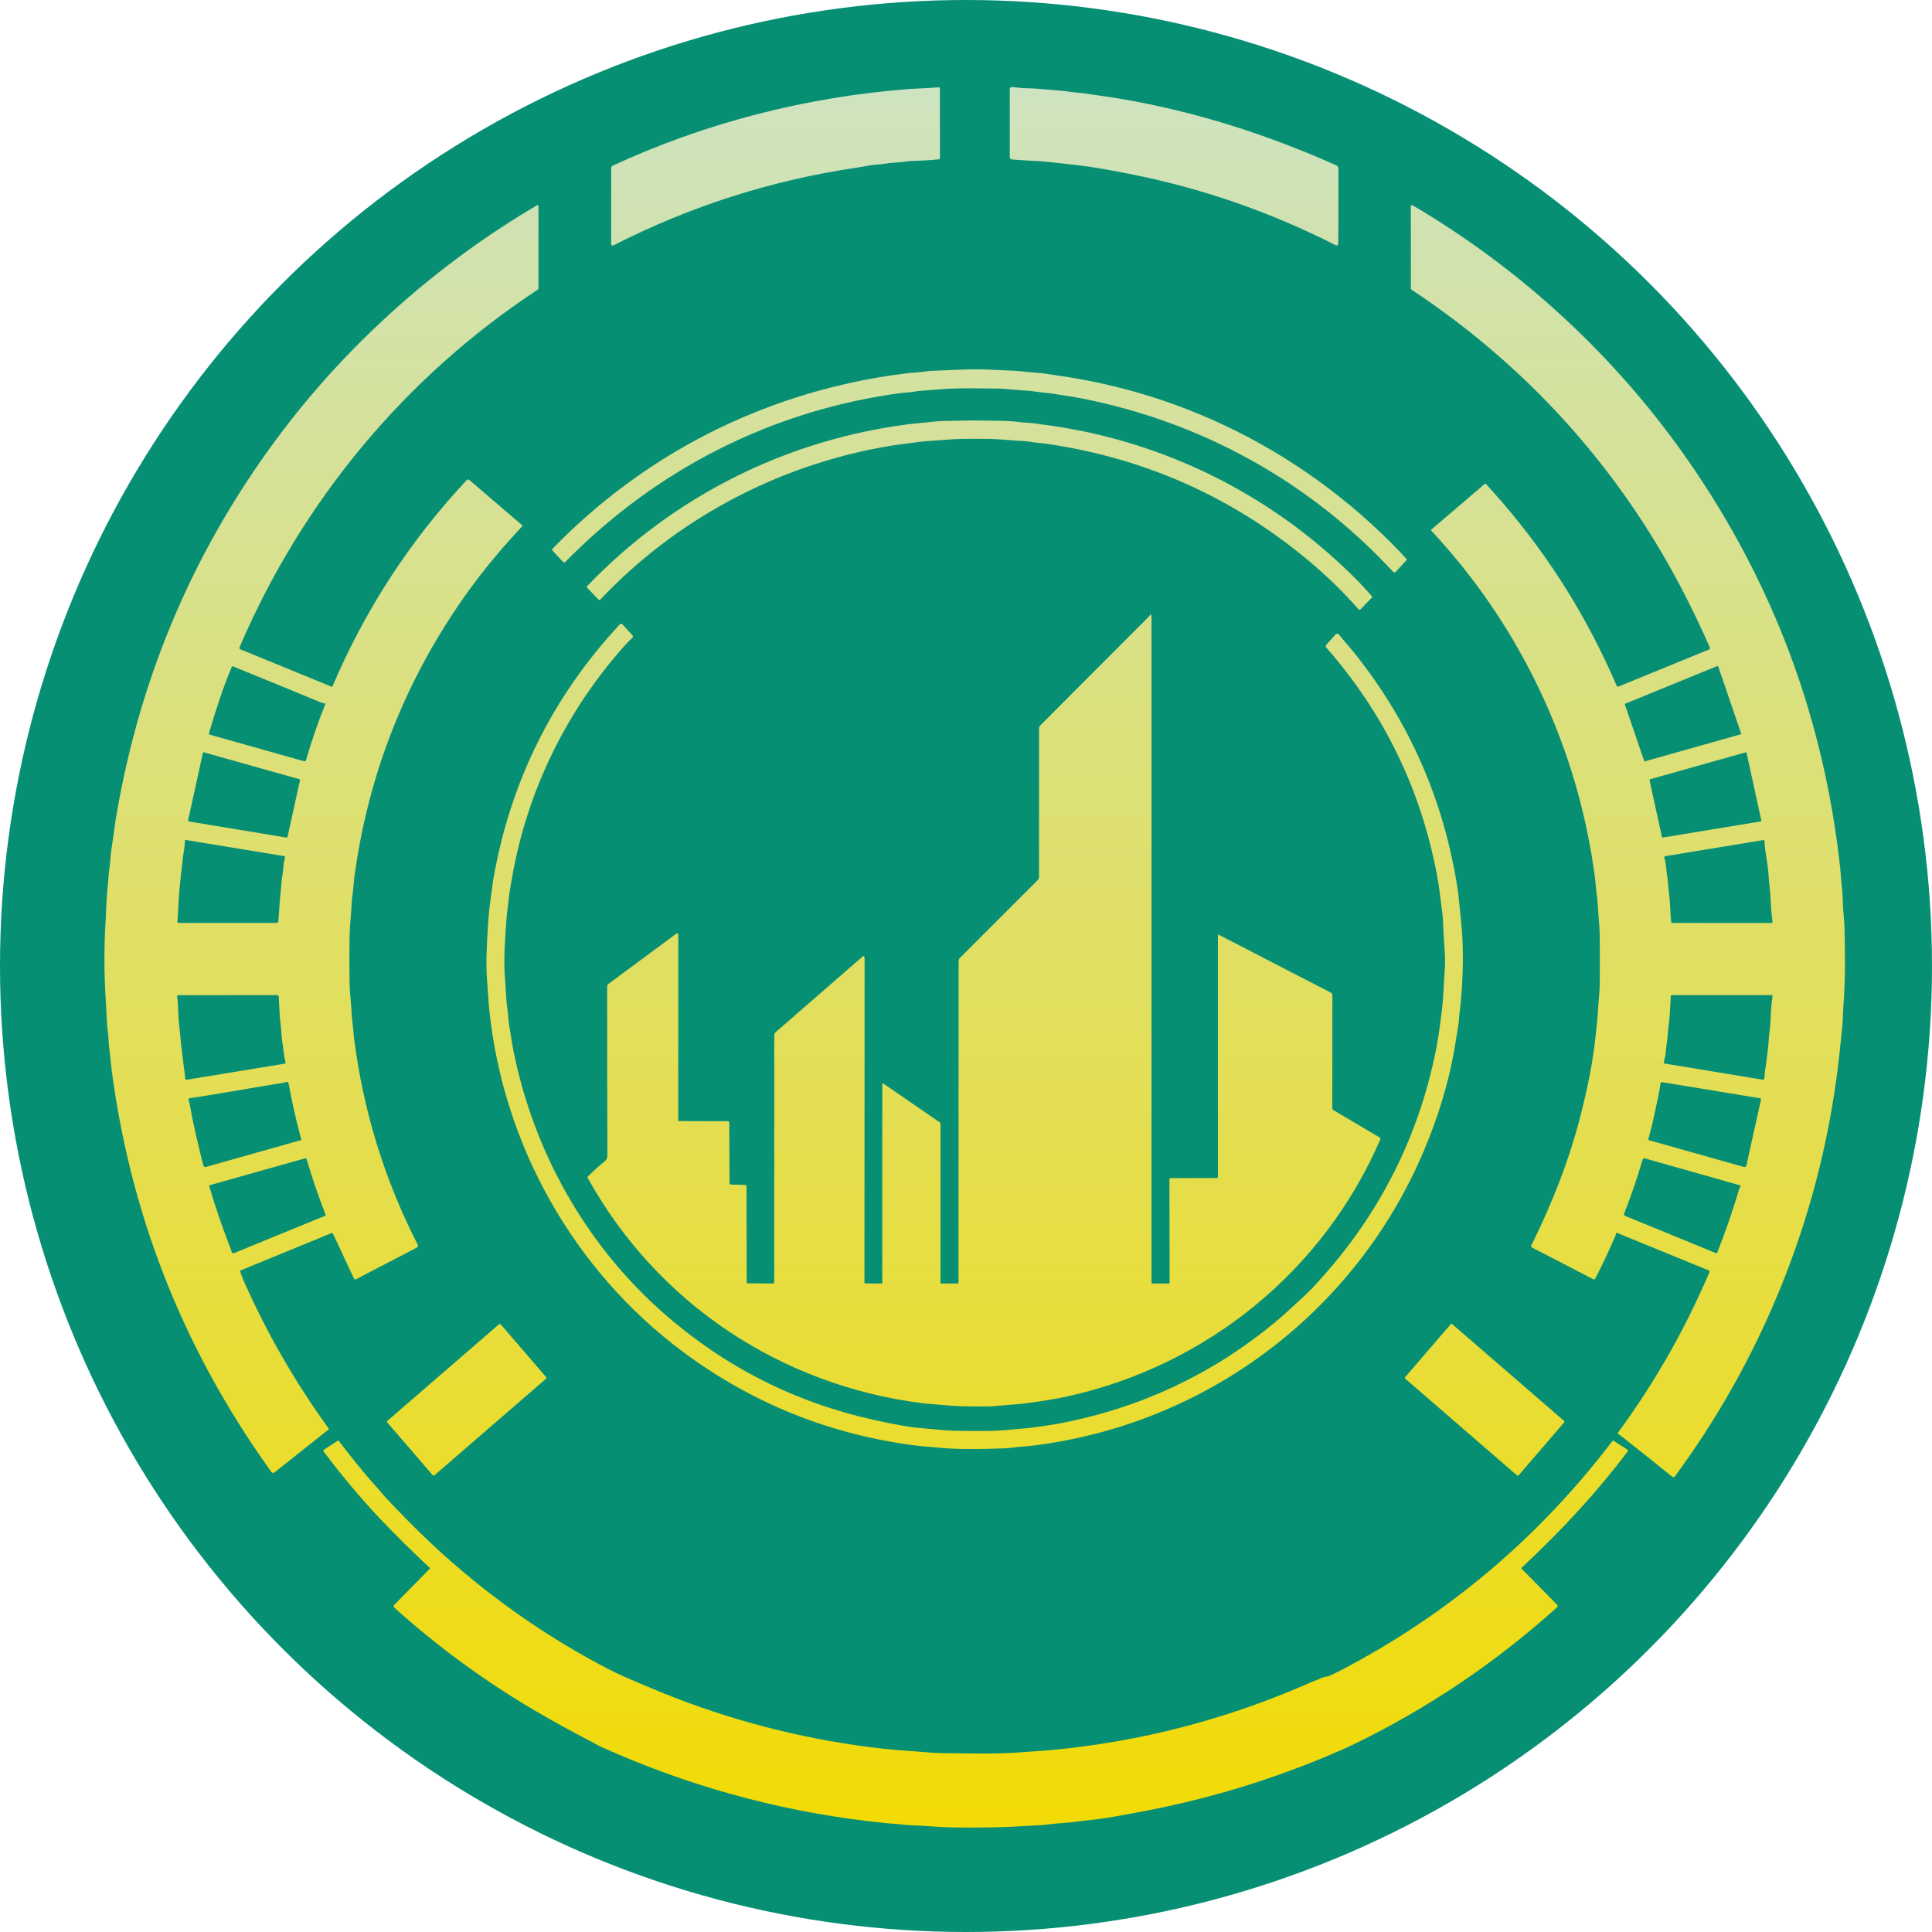 <svg width="100" height="100" viewBox="0 0 100 100" fill="none" xmlns="http://www.w3.org/2000/svg">
<g id="avatar" clip-path="url(#clip0_6814_79747)">
<circle id="Ellipse 2" cx="50" cy="50" r="50" fill="#078F73"/>
<path id="logo" fill-rule="evenodd" clip-rule="evenodd" d="M58.028 5.119C61.896 5.779 65.569 6.955 69.151 8.551C69.235 8.588 69.277 8.655 69.277 8.75C69.278 10.048 69.276 11.338 69.269 12.621C69.269 12.636 69.266 12.65 69.258 12.663C69.251 12.676 69.241 12.686 69.228 12.694C69.216 12.702 69.202 12.706 69.187 12.706C69.173 12.707 69.158 12.704 69.145 12.697C65.745 10.965 62.181 9.732 58.451 8.998C57.245 8.76 56.345 8.61 55.751 8.546C55.244 8.492 54.736 8.436 54.229 8.379C53.933 8.346 53.616 8.33 53.294 8.314C52.985 8.298 52.672 8.282 52.367 8.251C52.34 8.248 52.314 8.235 52.295 8.214C52.276 8.194 52.266 8.167 52.266 8.139L52.264 4.625C52.264 4.608 52.268 4.591 52.275 4.575C52.281 4.56 52.291 4.546 52.304 4.535C52.316 4.524 52.331 4.515 52.347 4.51C52.363 4.505 52.38 4.503 52.397 4.505C52.434 4.509 52.471 4.513 52.507 4.518C52.723 4.542 52.931 4.565 53.156 4.568C53.533 4.572 53.902 4.607 54.273 4.641C54.467 4.659 54.661 4.677 54.858 4.691C55.005 4.701 55.147 4.72 55.291 4.74C55.43 4.758 55.57 4.777 55.719 4.789C55.833 4.797 55.968 4.812 56.125 4.834C56.898 4.939 57.532 5.035 58.028 5.119ZM31.716 8.575C36.544 6.339 41.79 5.004 47.091 4.605C47.26 4.593 47.457 4.584 47.665 4.574C47.965 4.56 48.287 4.545 48.578 4.517C48.587 4.516 48.596 4.517 48.605 4.52C48.613 4.523 48.621 4.527 48.628 4.533C48.635 4.539 48.64 4.547 48.644 4.555C48.647 4.563 48.649 4.572 48.649 4.582L48.652 8.173C48.652 8.191 48.645 8.209 48.633 8.222C48.621 8.236 48.604 8.244 48.586 8.246C48.166 8.292 47.743 8.318 47.315 8.325C47.144 8.328 46.98 8.349 46.817 8.37C46.683 8.386 46.55 8.403 46.413 8.41C46.175 8.423 45.938 8.448 45.703 8.486C45.594 8.504 45.488 8.512 45.382 8.52C45.26 8.529 45.14 8.538 45.019 8.562C44.792 8.605 44.565 8.644 44.337 8.678C39.924 9.331 35.727 10.673 31.746 12.704C31.735 12.71 31.722 12.713 31.709 12.712C31.695 12.712 31.683 12.708 31.671 12.701C31.66 12.694 31.651 12.684 31.645 12.673C31.638 12.661 31.635 12.648 31.635 12.635L31.634 8.701C31.634 8.675 31.642 8.649 31.656 8.626C31.671 8.604 31.691 8.586 31.716 8.575ZM17.164 35.544L12.438 33.606C12.428 33.602 12.42 33.596 12.413 33.589C12.406 33.582 12.4 33.574 12.396 33.564C12.392 33.555 12.39 33.544 12.391 33.534C12.391 33.524 12.393 33.514 12.397 33.505C15.635 25.942 20.958 19.511 27.841 14.988C27.85 14.982 27.858 14.974 27.863 14.964C27.868 14.955 27.87 14.944 27.87 14.933L27.87 10.659C27.87 10.652 27.868 10.644 27.864 10.637C27.86 10.63 27.854 10.624 27.847 10.621C27.841 10.617 27.833 10.615 27.825 10.615C27.817 10.615 27.81 10.617 27.803 10.621C22.677 13.629 18.102 17.716 14.614 22.322C10.146 28.221 7.285 34.837 6.03 42.169C5.993 42.385 5.946 42.703 5.89 43.122C5.871 43.265 5.849 43.408 5.827 43.551C5.779 43.861 5.731 44.173 5.713 44.484C5.704 44.634 5.685 44.785 5.665 44.937C5.645 45.086 5.626 45.236 5.616 45.386C5.604 45.591 5.585 45.792 5.566 45.991C5.542 46.242 5.518 46.491 5.508 46.745C5.492 47.183 5.479 47.471 5.47 47.611C5.38 49.026 5.384 50.441 5.481 51.856C5.489 51.97 5.495 52.109 5.502 52.263C5.519 52.639 5.54 53.102 5.595 53.511C5.608 53.607 5.614 53.721 5.621 53.842C5.629 53.979 5.637 54.125 5.655 54.259C5.683 54.466 5.705 54.685 5.726 54.897C5.745 55.082 5.763 55.26 5.784 55.418C6.704 62.391 9.105 68.802 12.986 74.651C13.316 75.15 13.669 75.662 14.043 76.19C14.052 76.202 14.063 76.213 14.077 76.221C14.09 76.229 14.105 76.234 14.12 76.237C14.135 76.239 14.151 76.238 14.166 76.234C14.181 76.23 14.195 76.223 14.207 76.213L16.995 74.001C17.021 73.981 17.024 73.957 17.005 73.931C15.268 71.533 13.801 68.981 12.604 66.275C12.537 66.122 12.479 65.966 12.432 65.805C12.429 65.796 12.43 65.785 12.435 65.776C12.439 65.767 12.447 65.759 12.456 65.756L17.191 63.812C17.196 63.81 17.202 63.81 17.207 63.812C17.212 63.814 17.216 63.818 17.219 63.823L18.327 66.193C18.328 66.194 18.328 66.195 18.329 66.197C18.33 66.198 18.331 66.2 18.332 66.202C18.335 66.206 18.338 66.21 18.342 66.213C18.348 66.219 18.355 66.223 18.363 66.225C18.371 66.228 18.38 66.229 18.388 66.228C18.396 66.228 18.404 66.225 18.412 66.222L21.565 64.58C21.636 64.543 21.653 64.489 21.617 64.418C19.893 61.041 18.794 57.468 18.32 53.699C18.307 53.599 18.3 53.499 18.293 53.399C18.285 53.286 18.277 53.174 18.261 53.064C18.225 52.805 18.201 52.545 18.19 52.284C18.182 52.086 18.163 51.89 18.145 51.694C18.123 51.457 18.101 51.221 18.097 50.984C18.081 50.105 18.081 49.226 18.098 48.347C18.104 48.074 18.127 47.784 18.152 47.49L18.152 47.489C18.171 47.258 18.19 47.024 18.2 46.795C18.207 46.629 18.229 46.462 18.25 46.295C18.264 46.18 18.279 46.064 18.289 45.948C18.317 45.63 18.339 45.418 18.354 45.311C19.014 40.493 20.664 36.045 23.305 31.966C24.257 30.495 25.323 29.111 26.502 27.816C26.676 27.625 26.85 27.433 27.025 27.241C27.044 27.22 27.043 27.2 27.022 27.181L24.3 24.85C24.246 24.804 24.196 24.807 24.148 24.859C21.21 28.004 18.897 31.56 17.209 35.526C17.205 35.534 17.199 35.541 17.19 35.544C17.182 35.548 17.172 35.548 17.164 35.544ZM10.814 37.961C11.151 36.805 11.53 35.625 11.998 34.514C12.002 34.503 12.011 34.495 12.021 34.49C12.032 34.486 12.044 34.486 12.054 34.49C13.574 35.107 15.085 35.726 16.588 36.348C16.664 36.379 16.742 36.401 16.821 36.414C16.824 36.414 16.827 36.415 16.83 36.417C16.832 36.419 16.835 36.422 16.836 36.425C16.837 36.426 16.838 36.428 16.839 36.43L16.839 36.431C16.839 36.432 16.839 36.433 16.839 36.434C16.839 36.437 16.839 36.441 16.838 36.444C16.458 37.392 16.126 38.356 15.842 39.336C15.825 39.395 15.787 39.416 15.728 39.399L10.848 38.022C10.835 38.019 10.825 38.01 10.819 37.998C10.812 37.987 10.81 37.974 10.814 37.961ZM14.863 43.345C14.852 43.352 14.839 43.355 14.827 43.353L9.776 42.518C9.769 42.517 9.763 42.514 9.757 42.511C9.751 42.507 9.746 42.502 9.743 42.497C9.739 42.491 9.736 42.485 9.735 42.478C9.734 42.471 9.734 42.465 9.736 42.458L10.5 38.979C10.502 38.973 10.504 38.967 10.508 38.961C10.512 38.956 10.517 38.951 10.523 38.948C10.529 38.944 10.535 38.942 10.542 38.941C10.549 38.94 10.556 38.941 10.562 38.943L15.493 40.33C15.505 40.333 15.515 40.341 15.521 40.352C15.528 40.363 15.53 40.376 15.527 40.388L14.883 43.315C14.88 43.327 14.873 43.338 14.863 43.345ZM14.755 44.364C14.706 44.561 14.68 44.701 14.677 44.782C14.672 44.953 14.645 45.124 14.619 45.291C14.598 45.424 14.578 45.555 14.57 45.68C14.556 45.892 14.537 46.103 14.512 46.314C14.481 46.577 14.466 46.834 14.45 47.091C14.439 47.28 14.428 47.47 14.411 47.661C14.404 47.734 14.364 47.771 14.29 47.771H9.235C9.228 47.771 9.22 47.769 9.213 47.766C9.206 47.763 9.2 47.759 9.195 47.753C9.19 47.747 9.186 47.741 9.183 47.733C9.181 47.726 9.18 47.718 9.181 47.711C9.207 47.44 9.22 47.167 9.233 46.894C9.247 46.595 9.261 46.297 9.292 46.004C9.307 45.871 9.319 45.74 9.332 45.61C9.357 45.348 9.382 45.086 9.423 44.798C9.436 44.705 9.445 44.613 9.454 44.521C9.466 44.392 9.479 44.263 9.503 44.132C9.542 43.926 9.565 43.718 9.572 43.507C9.573 43.482 9.586 43.471 9.611 43.475L14.723 44.315C14.728 44.316 14.733 44.318 14.738 44.321C14.742 44.324 14.746 44.327 14.749 44.332C14.752 44.337 14.754 44.342 14.755 44.347C14.756 44.353 14.756 44.358 14.755 44.364ZM9.226 52.35C9.215 52.088 9.205 51.827 9.168 51.566C9.167 51.559 9.168 51.552 9.17 51.545C9.172 51.539 9.175 51.532 9.18 51.527C9.184 51.522 9.19 51.518 9.196 51.515C9.202 51.512 9.209 51.511 9.216 51.51L14.329 51.506C14.393 51.506 14.426 51.538 14.43 51.602C14.437 51.725 14.442 51.846 14.448 51.966C14.463 52.306 14.478 52.64 14.525 53.005C14.543 53.147 14.553 53.284 14.562 53.423C14.575 53.614 14.589 53.807 14.625 54.018C14.643 54.119 14.655 54.227 14.668 54.337C14.692 54.541 14.717 54.755 14.776 54.961C14.793 55.017 14.772 55.05 14.714 55.06L9.668 55.888C9.658 55.89 9.647 55.89 9.637 55.887C9.627 55.884 9.618 55.88 9.61 55.873C9.601 55.866 9.595 55.858 9.59 55.849C9.585 55.839 9.582 55.829 9.582 55.818C9.572 55.603 9.542 55.396 9.512 55.187C9.489 55.022 9.465 54.856 9.451 54.687C9.441 54.571 9.424 54.454 9.408 54.339C9.391 54.225 9.375 54.112 9.367 54.005C9.34 53.681 9.308 53.358 9.271 53.036C9.244 52.808 9.235 52.579 9.226 52.35ZM14.94 56.088C15.104 56.992 15.309 57.908 15.555 58.836C15.567 58.884 15.581 58.926 15.596 58.962C15.607 58.989 15.598 59.007 15.569 59.015L10.675 60.397C10.594 60.42 10.543 60.39 10.521 60.309C10.314 59.503 10.121 58.673 9.942 57.818C9.927 57.746 9.913 57.66 9.897 57.566C9.863 57.369 9.824 57.138 9.765 56.941C9.748 56.882 9.77 56.847 9.831 56.839C10.174 56.791 10.53 56.736 10.9 56.675C11.994 56.494 13.089 56.31 14.182 56.122C14.231 56.114 14.284 56.106 14.34 56.099C14.485 56.079 14.648 56.057 14.803 56.006C14.88 55.981 14.926 56.008 14.94 56.088ZM11.988 64.794C11.971 64.727 11.946 64.651 11.914 64.569C11.503 63.515 11.139 62.45 10.822 61.372C10.819 61.363 10.822 61.357 10.831 61.355L15.775 59.959C15.827 59.944 15.861 59.962 15.876 60.014C16.158 60.981 16.484 61.932 16.854 62.867C16.859 62.879 16.858 62.892 16.853 62.904C16.848 62.916 16.839 62.925 16.827 62.93L12.117 64.859C12.104 64.864 12.091 64.867 12.077 64.866C12.063 64.866 12.05 64.862 12.037 64.856C12.025 64.85 12.014 64.841 12.006 64.831C11.997 64.82 11.991 64.808 11.988 64.794ZM83.648 63.842C83.64 63.888 83.624 63.937 83.603 63.989C83.281 64.74 82.933 65.475 82.562 66.195C82.554 66.209 82.542 66.219 82.527 66.224C82.512 66.229 82.496 66.227 82.482 66.22L79.303 64.573C79.291 64.568 79.281 64.559 79.273 64.549C79.269 64.545 79.266 64.539 79.263 64.534C79.26 64.528 79.258 64.522 79.256 64.516C79.252 64.504 79.251 64.491 79.253 64.478C79.255 64.465 79.259 64.453 79.265 64.442C79.295 64.392 79.325 64.335 79.356 64.271C80.341 62.25 81.148 60.234 81.726 58.058C82.163 56.414 82.448 54.961 82.579 53.698C82.592 53.578 82.604 53.462 82.617 53.35L82.617 53.348L82.617 53.346L82.617 53.345L82.617 53.345C82.655 53 82.691 52.681 82.708 52.335C82.718 52.14 82.735 51.944 82.752 51.749L82.752 51.748C82.776 51.469 82.799 51.192 82.802 50.926C82.811 50.087 82.811 49.248 82.802 48.408C82.799 48.125 82.774 47.828 82.75 47.529C82.732 47.315 82.714 47.099 82.704 46.885C82.695 46.706 82.675 46.502 82.644 46.273C82.624 46.127 82.61 45.971 82.596 45.821C82.585 45.692 82.573 45.566 82.559 45.455C81.688 38.726 78.711 32.427 74.095 27.48C74.068 27.452 74.07 27.425 74.099 27.399L76.843 25.054C76.855 25.044 76.869 25.039 76.884 25.04C76.899 25.041 76.913 25.047 76.923 25.058C77.216 25.38 77.51 25.712 77.804 26.055C80.233 28.883 82.19 32.028 83.675 35.49C83.683 35.51 83.7 35.525 83.72 35.533C83.74 35.542 83.762 35.542 83.782 35.533L88.46 33.618C88.509 33.598 88.523 33.563 88.502 33.515C88.052 32.485 87.559 31.459 87.025 30.437C83.778 24.229 79.059 18.963 73.074 15.003C73.06 14.993 73.048 14.98 73.04 14.965C73.031 14.95 73.027 14.933 73.027 14.916C73.029 13.519 73.028 12.111 73.025 10.692C73.025 10.651 73.041 10.626 73.074 10.617C73.085 10.614 73.097 10.616 73.108 10.621C78.772 13.951 83.67 18.496 87.395 23.863C91.784 30.188 94.4 37.192 95.243 44.876C95.259 45.031 95.272 45.189 95.286 45.359L95.286 45.36L95.286 45.36C95.301 45.548 95.317 45.753 95.342 45.986C95.366 46.215 95.382 46.487 95.389 46.801C95.392 46.965 95.409 47.161 95.427 47.363C95.446 47.579 95.466 47.803 95.47 48.005C95.501 49.334 95.522 50.685 95.417 52.011C95.41 52.112 95.398 52.352 95.382 52.731C95.369 53.041 95.335 53.356 95.301 53.667V53.667C95.288 53.792 95.274 53.916 95.262 54.039C95.18 54.882 95.075 55.722 94.946 56.559C93.847 63.746 90.994 70.583 86.687 76.423C86.68 76.433 86.671 76.441 86.661 76.447C86.651 76.453 86.64 76.456 86.628 76.458C86.625 76.458 86.622 76.459 86.619 76.459C86.615 76.459 86.611 76.459 86.606 76.458C86.604 76.458 86.602 76.457 86.6 76.457L86.597 76.456L86.593 76.456C86.582 76.452 86.572 76.447 86.562 76.44C85.726 75.767 84.888 75.099 84.05 74.437C83.953 74.36 83.858 74.291 83.764 74.229C83.758 74.225 83.752 74.219 83.748 74.213C83.746 74.21 83.745 74.208 83.744 74.205C83.742 74.201 83.741 74.197 83.74 74.192C83.739 74.185 83.739 74.178 83.74 74.17C83.742 74.163 83.745 74.156 83.749 74.15C85.647 71.567 87.224 68.799 88.48 65.847C88.484 65.839 88.486 65.83 88.486 65.821C88.486 65.812 88.484 65.803 88.481 65.795C88.479 65.791 88.478 65.788 88.476 65.784C88.474 65.781 88.471 65.778 88.468 65.774L88.466 65.772C88.46 65.766 88.452 65.76 88.444 65.757L83.699 63.814C83.671 63.803 83.654 63.812 83.648 63.842ZM84.104 36.434L84.104 36.435L84.103 36.436L84.102 36.438C84.099 36.443 84.099 36.449 84.101 36.455L85.104 39.394C85.106 39.399 85.11 39.404 85.115 39.407C85.12 39.409 85.126 39.41 85.131 39.409L90.109 38.006C90.112 38.005 90.115 38.004 90.118 38.002C90.119 38.001 90.12 38 90.12 37.999C90.121 37.998 90.123 37.996 90.123 37.995C90.124 37.994 90.124 37.993 90.125 37.992C90.125 37.99 90.126 37.988 90.126 37.986C90.126 37.983 90.126 37.98 90.125 37.977L88.93 34.483C88.929 34.481 88.928 34.48 88.928 34.479C88.927 34.478 88.927 34.477 88.926 34.476L88.925 34.475C88.924 34.474 88.923 34.473 88.922 34.472C88.921 34.471 88.919 34.471 88.918 34.47C88.915 34.469 88.912 34.468 88.909 34.468C88.906 34.468 88.903 34.468 88.9 34.469L84.114 36.427C84.111 36.428 84.109 36.429 84.107 36.431C84.106 36.432 84.105 36.433 84.104 36.434ZM85.414 40.332C85.403 40.335 85.393 40.342 85.387 40.352C85.384 40.358 85.382 40.363 85.381 40.37C85.38 40.375 85.38 40.38 85.381 40.386L86.019 43.315C86.021 43.327 86.028 43.337 86.038 43.343C86.048 43.35 86.059 43.353 86.071 43.351L91.127 42.519C91.134 42.518 91.139 42.516 91.145 42.512C91.15 42.509 91.154 42.505 91.158 42.499C91.161 42.494 91.164 42.489 91.165 42.483C91.166 42.477 91.166 42.47 91.165 42.464L90.404 38.978C90.402 38.972 90.4 38.966 90.396 38.961C90.393 38.956 90.388 38.952 90.383 38.949C90.377 38.946 90.372 38.944 90.365 38.943C90.364 38.943 90.363 38.943 90.362 38.942C90.36 38.942 90.359 38.942 90.357 38.942C90.353 38.943 90.35 38.943 90.347 38.944L85.414 40.332ZM91.266 43.483L86.198 44.315C86.188 44.317 86.179 44.32 86.171 44.326C86.163 44.331 86.156 44.338 86.151 44.346C86.149 44.35 86.147 44.353 86.146 44.357C86.145 44.36 86.144 44.364 86.143 44.367C86.142 44.369 86.142 44.371 86.142 44.374C86.141 44.383 86.142 44.393 86.145 44.403C86.209 44.589 86.228 44.784 86.248 44.98C86.259 45.092 86.27 45.205 86.289 45.316C86.315 45.462 86.326 45.605 86.337 45.751C86.346 45.877 86.356 46.007 86.376 46.142C86.421 46.447 86.438 46.766 86.454 47.078C86.466 47.291 86.477 47.5 86.497 47.701C86.498 47.72 86.507 47.738 86.522 47.751C86.536 47.764 86.554 47.771 86.573 47.771L91.686 47.774C91.688 47.774 91.69 47.774 91.692 47.774L91.695 47.773L91.696 47.773C91.701 47.772 91.706 47.771 91.71 47.769C91.717 47.766 91.724 47.761 91.729 47.754C91.73 47.753 91.731 47.752 91.732 47.751C91.734 47.748 91.736 47.745 91.737 47.742C91.739 47.74 91.739 47.738 91.74 47.736L91.741 47.733C91.744 47.725 91.744 47.717 91.743 47.709C91.695 47.329 91.663 46.95 91.648 46.57C91.638 46.332 91.614 46.094 91.59 45.856C91.569 45.653 91.548 45.45 91.536 45.246C91.52 44.975 91.478 44.704 91.435 44.433C91.388 44.134 91.341 43.835 91.33 43.536C91.329 43.494 91.307 43.476 91.266 43.483ZM86.468 51.8C86.449 52.067 86.432 52.334 86.418 52.602C86.411 52.745 86.392 52.897 86.372 53.05C86.353 53.204 86.334 53.359 86.325 53.513C86.315 53.678 86.293 53.841 86.271 54.003C86.251 54.153 86.23 54.304 86.219 54.458C86.209 54.611 86.176 54.748 86.141 54.889C86.133 54.921 86.126 54.954 86.118 54.986C86.11 55.022 86.124 55.042 86.159 55.048L91.234 55.884C91.244 55.885 91.255 55.885 91.266 55.882C91.276 55.879 91.286 55.874 91.294 55.868C91.303 55.861 91.309 55.852 91.314 55.843C91.317 55.838 91.319 55.833 91.32 55.827C91.322 55.822 91.322 55.817 91.323 55.812C91.331 55.65 91.346 55.497 91.369 55.352C91.457 54.793 91.522 54.23 91.562 53.665C91.57 53.563 91.583 53.451 91.597 53.333C91.619 53.148 91.643 52.949 91.647 52.755C91.657 52.347 91.691 51.944 91.747 51.547C91.748 51.541 91.748 51.536 91.746 51.532C91.745 51.529 91.744 51.526 91.743 51.523C91.742 51.522 91.74 51.52 91.739 51.518C91.735 51.514 91.731 51.511 91.727 51.509C91.724 51.508 91.72 51.507 91.717 51.507L91.714 51.506L91.712 51.506L86.539 51.508C86.501 51.508 86.481 51.527 86.48 51.565C86.478 51.635 86.474 51.713 86.468 51.8ZM85.336 59.013L90.262 60.401C90.275 60.405 90.29 60.406 90.304 60.404C90.318 60.403 90.332 60.398 90.344 60.39C90.357 60.383 90.368 60.373 90.376 60.361C90.384 60.35 90.39 60.336 90.394 60.322L91.147 56.923C91.149 56.914 91.149 56.905 91.147 56.896C91.146 56.887 91.142 56.879 91.137 56.872C91.132 56.864 91.126 56.858 91.119 56.853C91.111 56.849 91.103 56.846 91.094 56.844L86.047 56.016C86.035 56.014 86.023 56.014 86.011 56.017C86.006 56.018 86.002 56.02 85.997 56.022C85.99 56.025 85.984 56.028 85.978 56.033C85.968 56.04 85.96 56.05 85.954 56.06C85.951 56.065 85.949 56.069 85.948 56.074C85.945 56.081 85.944 56.088 85.943 56.095C85.902 56.437 85.831 56.761 85.758 57.09C85.733 57.207 85.707 57.325 85.682 57.444C85.576 57.961 85.453 58.473 85.316 58.979C85.316 58.981 85.315 58.983 85.315 58.985C85.315 58.99 85.316 58.995 85.319 59C85.321 59.003 85.323 59.006 85.327 59.008C85.329 59.01 85.332 59.012 85.336 59.013ZM84.106 62.93L88.802 64.856C88.807 64.858 88.812 64.86 88.817 64.861C88.821 64.861 88.825 64.861 88.829 64.861C88.832 64.861 88.835 64.861 88.839 64.861C88.841 64.86 88.842 64.86 88.844 64.86C88.848 64.859 88.851 64.858 88.855 64.856C88.863 64.853 88.871 64.847 88.877 64.841C88.88 64.838 88.883 64.834 88.886 64.83C88.888 64.826 88.89 64.823 88.891 64.819C89.318 63.733 89.697 62.631 90.03 61.514C90.033 61.504 90.038 61.493 90.044 61.482C90.049 61.474 90.054 61.466 90.058 61.459C90.07 61.44 90.082 61.421 90.087 61.402C90.095 61.375 90.086 61.357 90.058 61.35L85.149 59.96C85.081 59.941 85.037 59.965 85.017 60.033C84.741 60.979 84.423 61.91 84.062 62.825C84.054 62.845 84.055 62.867 84.063 62.887C84.071 62.907 84.087 62.922 84.106 62.93ZM72.036 28.126C69.31 25.399 66.12 23.197 62.586 21.655C60.251 20.637 57.825 19.926 55.308 19.523C54.895 19.457 54.482 19.394 54.067 19.335C53.914 19.313 53.75 19.301 53.584 19.289C53.43 19.278 53.274 19.266 53.123 19.247C52.701 19.194 52.296 19.179 51.889 19.164C51.692 19.156 51.494 19.148 51.294 19.137C50.558 19.092 49.816 19.126 49.077 19.16C48.805 19.172 48.534 19.184 48.263 19.193C48.085 19.198 47.919 19.223 47.748 19.248L47.74 19.249C47.599 19.27 47.456 19.279 47.311 19.289C47.142 19.3 46.972 19.311 46.803 19.34C46.674 19.363 46.549 19.377 46.425 19.391C46.329 19.402 46.233 19.412 46.135 19.427C39.414 20.435 33.356 23.511 28.605 28.395C28.59 28.41 28.582 28.429 28.582 28.449C28.582 28.47 28.589 28.489 28.603 28.504L29.141 29.082C29.181 29.125 29.221 29.125 29.262 29.084C33.982 24.274 40.011 21.215 46.68 20.337C46.735 20.33 46.826 20.322 46.952 20.315C47.073 20.308 47.201 20.288 47.324 20.27C47.434 20.253 47.539 20.237 47.63 20.232C47.948 20.21 48.265 20.185 48.583 20.156C49.34 20.087 50.112 20.096 50.877 20.105H50.878H50.878C51.101 20.107 51.324 20.11 51.546 20.11C51.843 20.111 52.151 20.139 52.462 20.167C52.688 20.188 52.916 20.208 53.142 20.219C53.294 20.226 53.447 20.247 53.6 20.269C53.709 20.285 53.818 20.3 53.927 20.311C54.185 20.335 54.381 20.358 54.515 20.379C54.678 20.406 54.845 20.432 55.011 20.458L55.012 20.458C55.345 20.509 55.679 20.561 55.981 20.621C62.191 21.837 67.802 24.936 72.115 29.605C72.123 29.613 72.132 29.62 72.142 29.624C72.153 29.629 72.164 29.631 72.175 29.631C72.186 29.631 72.197 29.629 72.207 29.624C72.218 29.62 72.227 29.613 72.235 29.605L72.804 28.987C72.81 28.981 72.813 28.973 72.813 28.964C72.813 28.955 72.81 28.947 72.804 28.941C72.558 28.663 72.302 28.392 72.036 28.126ZM54.443 22.038C59.724 22.805 64.711 25.093 68.731 28.613C69.456 29.247 70.272 30.008 71.017 30.875C71.031 30.891 71.031 30.907 71.016 30.923L70.42 31.538C70.385 31.574 70.35 31.573 70.317 31.535C69.488 30.594 68.635 29.772 67.71 29.001C63.774 25.72 59.255 23.709 54.154 22.968C54.109 22.962 53.939 22.943 53.644 22.912C53.553 22.902 53.464 22.889 53.375 22.875C53.237 22.854 53.101 22.832 52.963 22.828C52.691 22.819 52.414 22.796 52.14 22.773C51.81 22.746 51.484 22.719 51.175 22.718C51.055 22.717 50.935 22.716 50.815 22.715C50.196 22.71 49.577 22.705 48.953 22.761C48.777 22.777 48.603 22.788 48.428 22.8C48.128 22.82 47.827 22.84 47.523 22.881C47.361 22.903 47.209 22.922 47.06 22.941L47.06 22.941C46.641 22.994 46.24 23.044 45.674 23.147C40.115 24.158 34.963 26.913 31.065 31.04C31.06 31.045 31.054 31.049 31.047 31.052C31.04 31.055 31.033 31.057 31.025 31.057C31.018 31.057 31.01 31.055 31.003 31.052C30.997 31.049 30.99 31.045 30.985 31.04L30.384 30.414C30.375 30.405 30.371 30.392 30.371 30.379C30.371 30.366 30.375 30.354 30.384 30.345C34.393 26.156 39.587 23.331 45.27 22.24C45.837 22.131 46.78 21.969 47.641 21.895C47.888 21.874 48.084 21.854 48.229 21.835C48.609 21.787 49.013 21.783 49.396 21.779C49.56 21.777 49.72 21.775 49.873 21.77C50.242 21.758 50.594 21.757 50.927 21.769C51.11 21.775 51.294 21.776 51.48 21.778C51.907 21.782 52.338 21.786 52.758 21.846C52.886 21.864 53.06 21.878 53.279 21.889C53.45 21.898 53.615 21.924 53.78 21.949C53.898 21.967 54.016 21.986 54.137 21.998C54.219 22.007 54.321 22.02 54.443 22.038ZM38.583 61.332L37.819 61.313C37.804 61.313 37.789 61.307 37.778 61.295C37.767 61.284 37.761 61.269 37.761 61.254L37.747 58.093C37.747 58.078 37.741 58.064 37.731 58.053C37.72 58.042 37.706 58.036 37.691 58.036L35.159 58.026C35.145 58.025 35.132 58.02 35.122 58.01C35.112 58 35.107 57.987 35.107 57.973V48.374C35.107 48.363 35.104 48.352 35.099 48.342C35.093 48.332 35.085 48.324 35.075 48.318C35.066 48.312 35.056 48.31 35.045 48.31C35.035 48.311 35.025 48.314 35.016 48.321L31.5 50.921C31.45 50.958 31.425 51.008 31.425 51.07C31.425 53.988 31.43 56.903 31.438 59.813C31.438 59.938 31.391 60.038 31.297 60.113C30.988 60.36 30.697 60.624 30.423 60.905C30.406 60.922 30.404 60.941 30.416 60.962C34.034 67.498 40.446 71.696 47.715 72.626C47.936 72.655 48.176 72.673 48.419 72.691C48.572 72.702 48.727 72.714 48.878 72.728C49.217 72.76 49.508 72.779 49.75 72.785C50.67 72.807 51.26 72.804 51.521 72.776C51.757 72.75 51.993 72.732 52.23 72.715L52.23 72.715C52.565 72.689 52.899 72.664 53.23 72.617C53.304 72.606 53.378 72.596 53.451 72.586C53.999 72.508 54.547 72.431 55.242 72.278C62.455 70.689 68.5 65.788 71.444 58.977C71.463 58.934 71.452 58.9 71.412 58.876L69.009 57.454C68.994 57.445 68.981 57.433 68.972 57.42C68.964 57.406 68.959 57.392 68.959 57.378L68.964 51.523C68.965 51.492 68.956 51.462 68.94 51.435C68.924 51.408 68.9 51.386 68.873 51.372C66.948 50.379 65.026 49.386 63.105 48.394C63.085 48.383 63.067 48.38 63.052 48.385C63.051 48.385 63.049 48.386 63.047 48.387C63.045 48.388 63.044 48.39 63.042 48.392L63.041 48.394C63.04 48.395 63.04 48.397 63.039 48.398C63.038 48.4 63.038 48.402 63.038 48.404L63.039 60.922C63.039 60.957 63.022 60.974 62.988 60.974L60.596 60.98C60.552 60.98 60.53 61.002 60.53 61.047L60.539 66.405C60.539 66.406 60.539 66.408 60.539 66.409L60.539 66.411C60.538 66.412 60.538 66.413 60.538 66.414C60.538 66.415 60.537 66.415 60.537 66.416C60.535 66.42 60.533 66.423 60.53 66.426C60.529 66.427 60.528 66.429 60.526 66.43C60.524 66.431 60.523 66.432 60.521 66.433C60.517 66.434 60.513 66.435 60.509 66.435L59.643 66.436C59.632 66.436 59.622 66.431 59.614 66.423C59.61 66.419 59.607 66.414 59.605 66.409C59.603 66.404 59.602 66.399 59.602 66.394C59.602 54.91 59.602 43.421 59.602 31.929C59.602 31.905 59.591 31.866 59.569 31.813C59.559 31.787 59.547 31.787 59.536 31.812L59.526 31.835C59.517 31.855 59.504 31.873 59.489 31.889L53.844 37.549C53.824 37.569 53.807 37.594 53.796 37.621C53.785 37.648 53.779 37.677 53.779 37.706L53.781 45.373C53.781 45.409 53.774 45.445 53.76 45.478C53.746 45.511 53.726 45.541 53.701 45.567L49.686 49.582C49.642 49.626 49.617 49.686 49.617 49.749L49.613 66.387C49.613 66.399 49.608 66.41 49.6 66.419C49.599 66.42 49.598 66.421 49.597 66.421C49.595 66.423 49.594 66.424 49.592 66.425C49.591 66.426 49.591 66.426 49.59 66.426C49.589 66.427 49.587 66.428 49.586 66.428C49.583 66.43 49.58 66.43 49.578 66.431C49.576 66.431 49.574 66.432 49.571 66.432C49.57 66.432 49.569 66.432 49.568 66.432L48.722 66.435C48.716 66.435 48.711 66.434 48.706 66.431C48.703 66.43 48.7 66.429 48.698 66.427C48.696 66.426 48.694 66.424 48.692 66.422C48.69 66.421 48.689 66.419 48.688 66.418C48.686 66.415 48.684 66.412 48.682 66.408C48.681 66.405 48.68 66.402 48.68 66.399C48.679 66.397 48.679 66.394 48.679 66.392L48.68 58.165C48.68 58.151 48.676 58.136 48.669 58.124C48.663 58.111 48.653 58.1 48.641 58.092L45.736 56.093C45.69 56.062 45.668 56.074 45.668 56.129L45.667 66.397C45.667 66.408 45.663 66.418 45.656 66.425C45.648 66.432 45.638 66.436 45.628 66.436L44.793 66.431C44.76 66.431 44.744 66.414 44.744 66.382C44.745 60.787 44.748 55.214 44.752 49.662C44.752 49.604 44.748 49.561 44.739 49.533C44.724 49.479 44.694 49.47 44.651 49.507L40.147 53.427C40.125 53.446 40.107 53.47 40.095 53.497C40.083 53.524 40.077 53.554 40.077 53.584L40.074 66.376C40.074 66.383 40.072 66.391 40.069 66.398C40.066 66.405 40.062 66.412 40.056 66.417C40.053 66.42 40.049 66.423 40.045 66.425C40.043 66.427 40.04 66.429 40.037 66.43C40.03 66.433 40.022 66.434 40.014 66.434L38.702 66.423C38.688 66.423 38.674 66.417 38.665 66.408C38.655 66.398 38.649 66.385 38.649 66.371L38.638 61.389C38.638 61.374 38.632 61.359 38.622 61.349C38.611 61.338 38.597 61.332 38.583 61.332ZM73.685 59.597C70.12 67.994 62.35 73.767 53.355 74.838C53.296 74.845 53.103 74.861 52.777 74.886C52.669 74.895 52.559 74.909 52.45 74.922C52.3 74.941 52.15 74.96 52.007 74.965C50.841 75.002 49.625 75.041 48.464 74.92C48.316 74.905 48.163 74.893 48.013 74.88C47.801 74.863 47.592 74.846 47.399 74.822C42.942 74.25 38.924 72.632 35.344 69.966C29.703 65.765 26.046 59.272 25.325 52.267C25.297 51.996 25.276 51.673 25.253 51.331C25.238 51.125 25.224 50.912 25.208 50.701C25.138 49.799 25.202 48.808 25.263 47.849C25.269 47.756 25.275 47.663 25.281 47.571C25.306 47.183 25.357 46.806 25.408 46.431C25.427 46.29 25.446 46.148 25.464 46.006C25.495 45.76 25.522 45.575 25.544 45.452C26.431 40.432 28.607 36.057 32.071 32.328C32.122 32.273 32.173 32.273 32.224 32.328L32.738 32.886C32.753 32.902 32.761 32.924 32.761 32.947C32.76 32.969 32.75 32.99 32.734 33.006C32.563 33.17 32.396 33.344 32.233 33.528C29.288 36.866 27.299 40.946 26.519 45.337C26.509 45.394 26.499 45.45 26.489 45.505C26.42 45.89 26.354 46.26 26.313 46.676C26.302 46.784 26.288 46.893 26.275 47.002C26.253 47.178 26.231 47.354 26.22 47.523C26.21 47.675 26.199 47.826 26.188 47.977C26.139 48.661 26.091 49.345 26.106 50.032C26.113 50.345 26.138 50.681 26.164 51.021C26.181 51.251 26.198 51.484 26.21 51.711C26.218 51.865 26.239 52.066 26.273 52.312C26.289 52.429 26.299 52.548 26.309 52.665C26.322 52.818 26.335 52.969 26.36 53.114C26.39 53.281 26.417 53.454 26.444 53.626C26.485 53.885 26.526 54.141 26.572 54.369C27.625 59.635 30.344 64.465 34.383 68.001C37.53 70.756 41.148 72.588 45.237 73.496C46.303 73.734 47.107 73.874 47.648 73.917C47.841 73.932 48.034 73.951 48.227 73.97C48.636 74.01 49.044 74.049 49.44 74.055C49.547 74.056 49.656 74.058 49.764 74.06C50.623 74.073 51.495 74.087 52.346 73.995C52.499 73.979 52.654 73.966 52.809 73.953L52.809 73.953C53.048 73.932 53.285 73.912 53.51 73.881L53.666 73.859C54.085 73.801 54.514 73.741 54.91 73.665C59.011 72.874 62.672 71.162 65.891 68.53C66.385 68.126 66.897 67.65 67.395 67.186C67.459 67.126 67.522 67.067 67.585 67.008C67.914 66.703 68.376 66.198 68.971 65.493C71.729 62.221 73.555 58.38 74.359 54.17C74.465 53.613 74.545 52.976 74.622 52.37L74.631 52.301C74.685 51.877 74.708 51.444 74.731 51.011C74.745 50.737 74.76 50.463 74.782 50.19C74.817 49.765 74.783 49.275 74.748 48.776C74.73 48.514 74.712 48.251 74.703 47.993C74.693 47.674 74.68 47.458 74.666 47.346C74.647 47.204 74.63 47.06 74.612 46.916L74.612 46.915L74.611 46.914L74.611 46.913C74.54 46.343 74.468 45.763 74.368 45.238C73.526 40.814 71.618 36.907 68.646 33.515C68.605 33.468 68.606 33.42 68.648 33.374L69.116 32.854C69.185 32.778 69.251 32.779 69.316 32.859C69.447 33.023 69.591 33.192 69.731 33.356C69.864 33.511 69.992 33.66 70.101 33.796C72.981 37.401 74.765 41.494 75.455 46.076C75.473 46.199 75.497 46.411 75.527 46.711C75.541 46.854 75.556 46.996 75.57 47.139C75.631 47.73 75.692 48.321 75.708 48.911C75.74 50.113 75.684 51.311 75.538 52.505C75.528 52.586 75.522 52.668 75.516 52.749C75.508 52.858 75.499 52.966 75.483 53.069C75.372 53.761 75.299 54.205 75.264 54.401C74.957 56.108 74.431 57.84 73.685 59.597ZM28.278 71.299C28.276 71.291 28.272 71.284 28.267 71.278L25.917 68.549C25.911 68.543 25.905 68.538 25.898 68.534C25.891 68.53 25.883 68.528 25.875 68.528L25.872 68.528C25.869 68.528 25.866 68.528 25.863 68.528C25.859 68.528 25.855 68.529 25.851 68.531C25.843 68.533 25.836 68.537 25.83 68.542L20.054 73.541C20.048 73.546 20.043 73.552 20.039 73.56C20.036 73.567 20.033 73.575 20.033 73.583C20.032 73.591 20.033 73.599 20.036 73.606C20.038 73.614 20.042 73.621 20.047 73.627L22.398 76.357C22.403 76.363 22.409 76.368 22.416 76.371C22.424 76.375 22.431 76.377 22.439 76.378C22.447 76.378 22.456 76.377 22.463 76.375C22.471 76.372 22.478 76.368 22.484 76.363L28.26 71.365L28.263 71.362C28.265 71.36 28.268 71.357 28.27 71.354C28.272 71.351 28.274 71.349 28.275 71.346C28.277 71.342 28.278 71.338 28.279 71.334C28.28 71.331 28.281 71.327 28.281 71.323C28.282 71.315 28.281 71.306 28.278 71.299ZM78.606 76.359C78.601 76.365 78.594 76.37 78.587 76.374C78.58 76.377 78.573 76.379 78.565 76.38C78.562 76.38 78.56 76.38 78.558 76.38C78.556 76.38 78.555 76.38 78.554 76.38C78.55 76.379 78.546 76.379 78.542 76.377C78.537 76.376 78.532 76.373 78.527 76.37C78.525 76.369 78.523 76.367 78.521 76.366L72.74 71.363C72.737 71.36 72.734 71.357 72.731 71.354C72.729 71.351 72.727 71.348 72.725 71.344C72.722 71.337 72.72 71.33 72.719 71.322C72.719 71.318 72.719 71.314 72.719 71.309C72.72 71.306 72.721 71.302 72.722 71.299C72.725 71.291 72.728 71.284 72.734 71.278L75.086 68.546C75.091 68.54 75.098 68.535 75.105 68.531C75.112 68.528 75.119 68.526 75.127 68.525C75.135 68.525 75.143 68.526 75.15 68.528C75.158 68.531 75.165 68.535 75.171 68.54L80.952 73.543C80.958 73.548 80.963 73.554 80.967 73.561C80.969 73.566 80.971 73.571 80.972 73.577C80.972 73.579 80.973 73.581 80.973 73.584C80.973 73.591 80.972 73.599 80.97 73.607C80.967 73.614 80.963 73.621 80.958 73.627L78.606 76.359ZM22.227 81.134C22.256 81.16 22.256 81.187 22.229 81.215L20.406 83.067C20.396 83.076 20.389 83.088 20.384 83.1C20.379 83.113 20.377 83.126 20.377 83.14C20.377 83.154 20.381 83.167 20.386 83.179C20.392 83.192 20.4 83.203 20.41 83.212C22.678 85.254 25.136 87.049 27.785 88.597C28.684 89.122 29.596 89.623 30.52 90.102C30.596 90.141 30.672 90.183 30.747 90.225C30.873 90.294 30.998 90.364 31.122 90.42C35.504 92.396 40.084 93.675 44.861 94.255C44.991 94.271 45.122 94.285 45.252 94.296C45.367 94.305 45.486 94.32 45.605 94.336C45.776 94.357 45.951 94.38 46.124 94.388C46.3 94.395 46.46 94.409 46.604 94.428C46.895 94.466 47.199 94.478 47.492 94.49C47.691 94.498 47.885 94.506 48.066 94.522C49.047 94.608 50.063 94.601 51.3 94.586C51.983 94.578 52.636 94.54 53.267 94.503C53.472 94.492 53.674 94.48 53.875 94.469C54.006 94.463 54.147 94.445 54.291 94.427C54.434 94.409 54.579 94.391 54.721 94.382C55.193 94.355 55.652 94.298 56.121 94.24C56.363 94.21 56.607 94.179 56.856 94.153C57.227 94.113 58.07 93.966 59.385 93.712C62.079 93.192 64.708 92.442 67.271 91.462C68.022 91.175 69.217 90.699 70.112 90.264C73.93 88.406 77.423 86.051 80.59 83.197C80.6 83.189 80.607 83.178 80.612 83.167C80.618 83.155 80.621 83.142 80.621 83.129C80.621 83.117 80.619 83.104 80.615 83.092C80.611 83.084 80.607 83.076 80.601 83.069C80.599 83.066 80.597 83.063 80.594 83.06L78.763 81.201C78.758 81.197 78.755 81.192 78.753 81.186C78.751 81.181 78.75 81.175 78.75 81.17C78.751 81.164 78.752 81.159 78.754 81.153C78.756 81.148 78.76 81.144 78.764 81.14C79.805 80.171 80.792 79.176 81.727 78.155C82.611 77.189 83.451 76.182 84.244 75.133C84.25 75.125 84.254 75.116 84.257 75.107C84.259 75.097 84.259 75.088 84.257 75.078C84.257 75.073 84.255 75.068 84.253 75.063C84.251 75.059 84.249 75.055 84.247 75.052C84.244 75.047 84.241 75.043 84.237 75.04C84.234 75.037 84.231 75.034 84.227 75.031L83.539 74.585C83.503 74.562 83.472 74.567 83.446 74.602C79.648 79.59 74.981 83.534 69.445 86.433C69.237 86.542 69.027 86.645 68.814 86.741C68.758 86.766 68.7 86.776 68.641 86.785C68.587 86.794 68.532 86.802 68.479 86.823C68.141 86.958 67.805 87.098 67.471 87.242C63.334 89.028 59.024 90.138 54.541 90.571C54.253 90.599 53.935 90.621 53.614 90.644C53.406 90.658 53.196 90.672 52.993 90.689C51.758 90.787 50.495 90.767 49.251 90.747C49.055 90.744 48.86 90.741 48.665 90.739C48.388 90.735 48.1 90.71 47.81 90.685C47.623 90.668 47.435 90.652 47.248 90.641C46.255 90.583 45.295 90.477 44.331 90.337C40.658 89.805 37.111 88.817 33.689 87.372C33.578 87.325 33.467 87.278 33.355 87.231C32.695 86.954 32.029 86.675 31.412 86.352C29.01 85.096 26.752 83.614 24.638 81.908C22.913 80.516 21.494 79.145 19.963 77.515C19.888 77.435 19.814 77.345 19.738 77.254C19.668 77.17 19.597 77.084 19.523 77.004C18.819 76.234 18.166 75.405 17.531 74.573C17.527 74.568 17.521 74.564 17.515 74.563C17.508 74.562 17.502 74.563 17.496 74.567L16.765 75.037C16.758 75.042 16.751 75.049 16.746 75.056C16.741 75.063 16.738 75.072 16.736 75.08C16.735 75.089 16.735 75.098 16.737 75.106C16.739 75.115 16.743 75.123 16.749 75.13C17.686 76.365 18.666 77.553 19.727 78.665C20.529 79.507 21.363 80.329 22.227 81.134Z" fill="url(#paint0_linear_6814_79747)"/>
</g>
<defs>
<linearGradient id="paint0_linear_6814_79747" x1="50.45" y1="4.505" x2="50.45" y2="94.595" gradientUnits="userSpaceOnUse">
<stop stop-color="#CEE3C0"/>
<stop offset="1" stop-color="#F2DB05"/>
</linearGradient>
<clipPath id="clip0_6814_79747">
<rect width="100" height="100" fill="white"/>
</clipPath>
</defs>
</svg>
